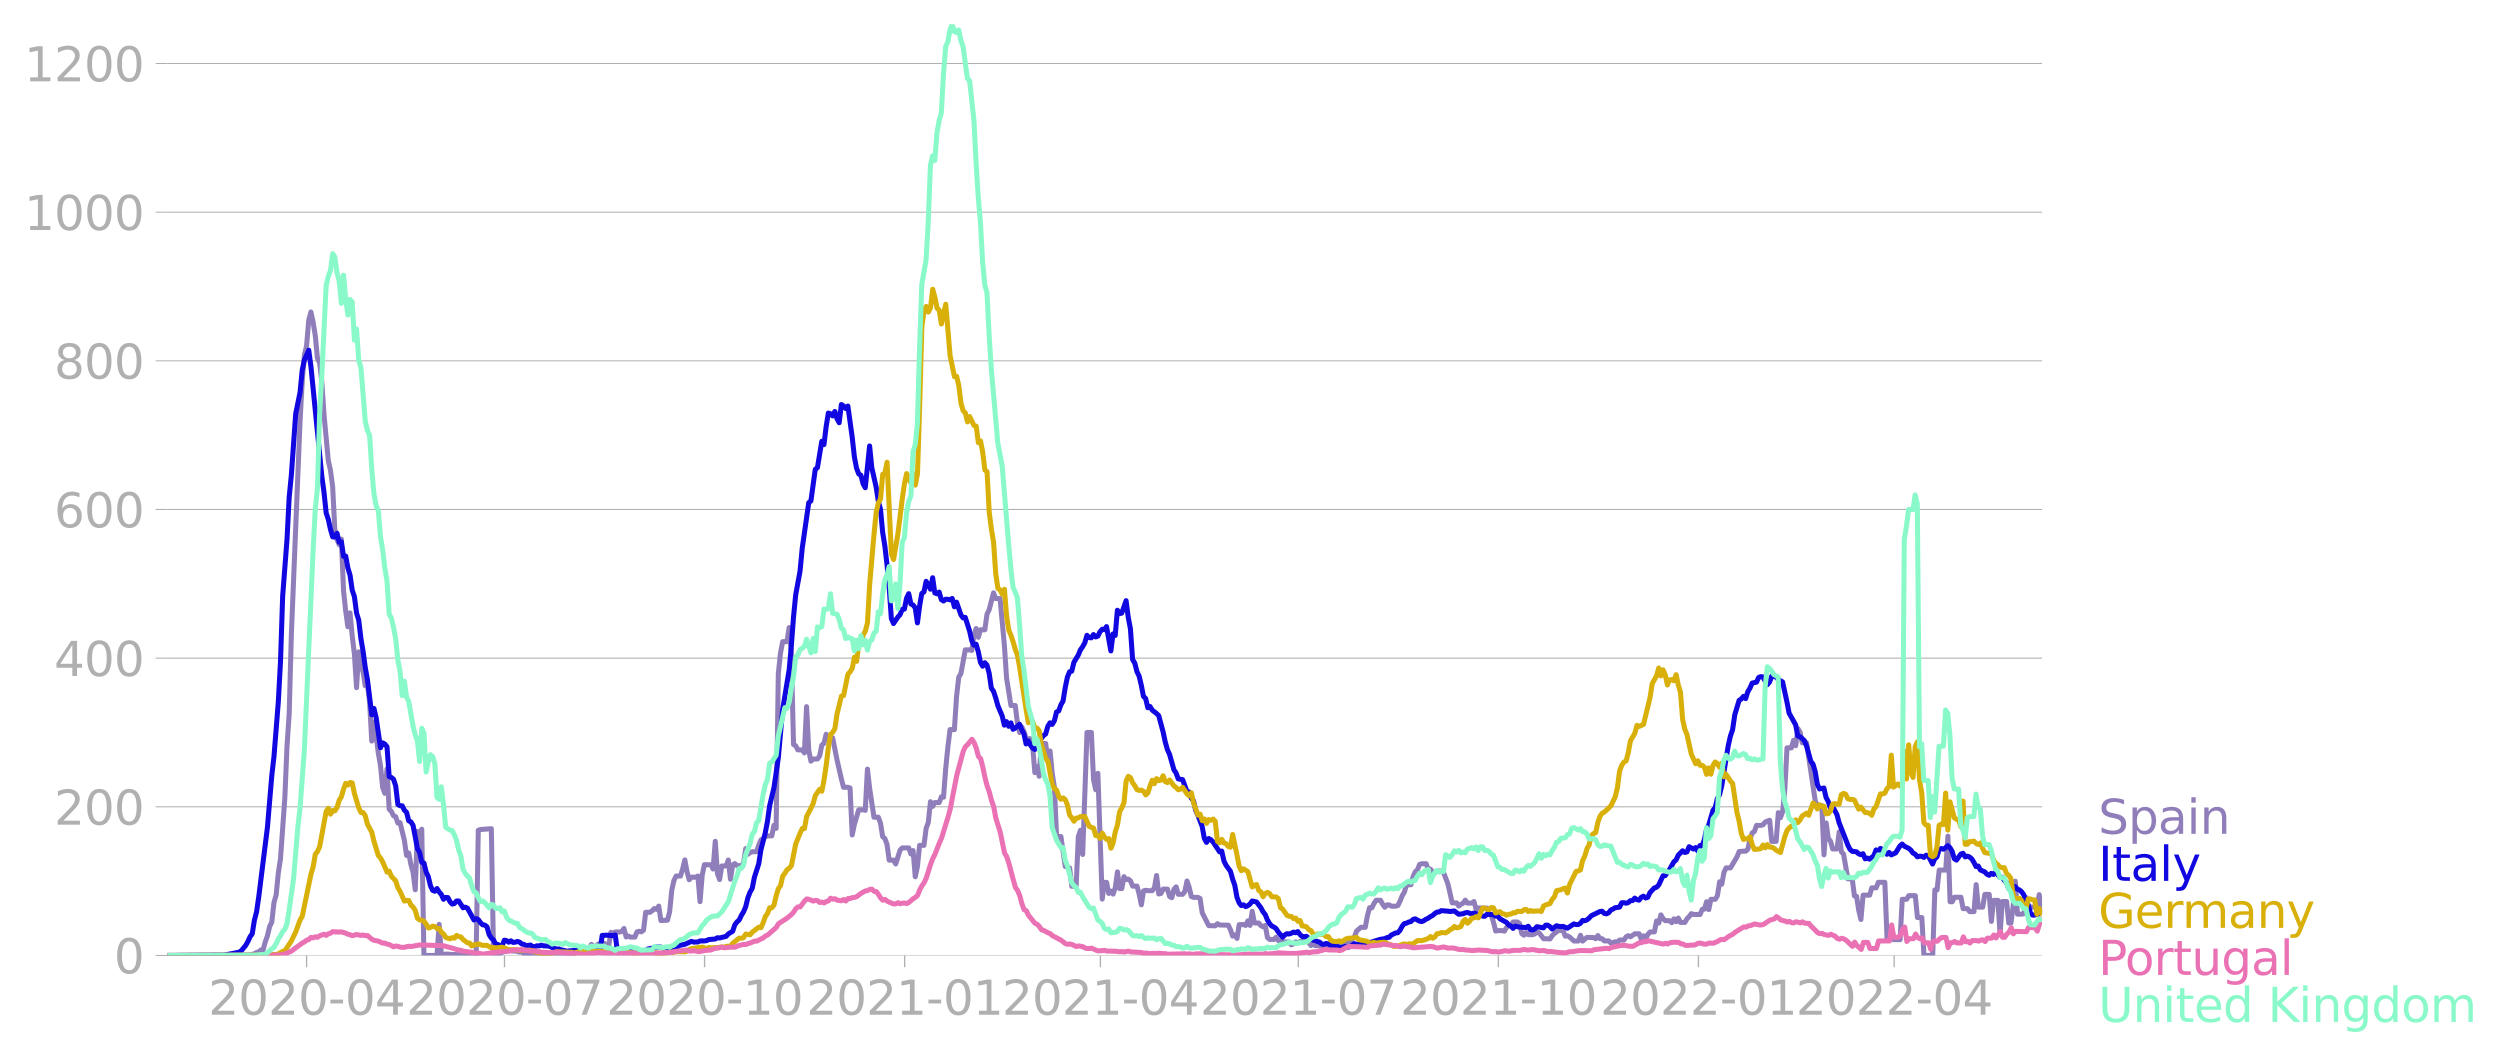 <svg xmlns:xlink="http://www.w3.org/1999/xlink" width="992.186" height="419.067" viewBox="0 0 744.14 314.301" xmlns="http://www.w3.org/2000/svg"><defs><style>*{stroke-linejoin:round;stroke-linecap:butt}</style></defs><g id="figure_1"><path d="M0 314.3h744.14V0H0v314.3z" style="fill:none" id="patch_1"/><g id="axes_1"><path d="M49.83 284.4h558V7.2h-558v277.2z" style="fill:none" id="patch_2"/><g id="matplotlib.axis_1"><g id="xtick_1"><g id="line2d_1"><defs><path id="m0f9c09876d" d="M0 0v3.5" style="stroke:#b0b0b0;stroke-width:.4"/></defs><use xlink:href="#m0f9c09876d" x="91.259" y="284.4" style="fill:#b0b0b0;stroke:#b0b0b0;stroke-width:.4"/></g><g style="fill:#b0b0b0" transform="matrix(.14 0 0 -.14 62.011 302.038)" id="text_1"><defs><path id="DejaVuSans-32" d="M1228 531h2203V0H469v531q359 372 979 998 621 627 780 809 303 340 423 576 121 236 121 464 0 372-261 606-261 235-680 235-297 0-627-103-329-103-704-313v638q381 153 712 231 332 78 607 78 725 0 1156-363 431-362 431-968 0-288-108-546-107-257-392-607-78-91-497-524-418-433-1181-1211z" transform="scale(.016)"/><path id="DejaVuSans-30" d="M2034 4250q-487 0-733-480-245-479-245-1442 0-959 245-1439 246-480 733-480 491 0 736 480 246 480 246 1439 0 963-246 1442-245 480-736 480zm0 500q785 0 1199-621 414-620 414-1801 0-1178-414-1799Q2819-91 2034-91q-784 0-1198 620-414 621-414 1799 0 1181 414 1801 414 621 1198 621z" transform="scale(.016)"/><path id="DejaVuSans-2d" d="M313 2009h1684v-512H313v512z" transform="scale(.016)"/><path id="DejaVuSans-34" d="M2419 4116 825 1625h1594v2491zm-166 550h794V1625h666v-525h-666V0h-628v1100H313v609l1940 2957z" transform="scale(.016)"/></defs><use xlink:href="#DejaVuSans-32"/><use xlink:href="#DejaVuSans-30" x="63.623"/><use xlink:href="#DejaVuSans-32" x="127.246"/><use xlink:href="#DejaVuSans-30" x="190.869"/><use xlink:href="#DejaVuSans-2d" x="254.492"/><use xlink:href="#DejaVuSans-30" x="290.576"/><use xlink:href="#DejaVuSans-34" x="354.199"/></g></g><g id="xtick_2"><use xlink:href="#m0f9c09876d" x="150.166" y="284.4" style="fill:#b0b0b0;stroke:#b0b0b0;stroke-width:.4" id="line2d_2"/><g style="fill:#b0b0b0" transform="matrix(.14 0 0 -.14 120.918 302.038)" id="text_2"><defs><path id="DejaVuSans-37" d="M525 4666h3000v-269L1831 0h-659l1594 4134H525v532z" transform="scale(.016)"/></defs><use xlink:href="#DejaVuSans-32"/><use xlink:href="#DejaVuSans-30" x="63.623"/><use xlink:href="#DejaVuSans-32" x="127.246"/><use xlink:href="#DejaVuSans-30" x="190.869"/><use xlink:href="#DejaVuSans-2d" x="254.492"/><use xlink:href="#DejaVuSans-30" x="290.576"/><use xlink:href="#DejaVuSans-37" x="354.199"/></g></g><g id="xtick_3"><use xlink:href="#m0f9c09876d" x="209.721" y="284.4" style="fill:#b0b0b0;stroke:#b0b0b0;stroke-width:.4" id="line2d_3"/><g style="fill:#b0b0b0" transform="matrix(.14 0 0 -.14 180.473 302.038)" id="text_3"><defs><path id="DejaVuSans-31" d="M794 531h1031v3560L703 3866v575l1116 225h631V531h1031V0H794v531z" transform="scale(.016)"/></defs><use xlink:href="#DejaVuSans-32"/><use xlink:href="#DejaVuSans-30" x="63.623"/><use xlink:href="#DejaVuSans-32" x="127.246"/><use xlink:href="#DejaVuSans-30" x="190.869"/><use xlink:href="#DejaVuSans-2d" x="254.492"/><use xlink:href="#DejaVuSans-31" x="290.576"/><use xlink:href="#DejaVuSans-30" x="354.199"/></g></g><g id="xtick_4"><use xlink:href="#m0f9c09876d" x="269.275" y="284.4" style="fill:#b0b0b0;stroke:#b0b0b0;stroke-width:.4" id="line2d_4"/><g style="fill:#b0b0b0" transform="matrix(.14 0 0 -.14 240.028 302.038)" id="text_4"><use xlink:href="#DejaVuSans-32"/><use xlink:href="#DejaVuSans-30" x="63.623"/><use xlink:href="#DejaVuSans-32" x="127.246"/><use xlink:href="#DejaVuSans-31" x="190.869"/><use xlink:href="#DejaVuSans-2d" x="254.492"/><use xlink:href="#DejaVuSans-30" x="290.576"/><use xlink:href="#DejaVuSans-31" x="354.199"/></g></g><g id="xtick_5"><use xlink:href="#m0f9c09876d" x="327.535" y="284.4" style="fill:#b0b0b0;stroke:#b0b0b0;stroke-width:.4" id="line2d_5"/><g style="fill:#b0b0b0" transform="matrix(.14 0 0 -.14 298.287 302.038)" id="text_5"><use xlink:href="#DejaVuSans-32"/><use xlink:href="#DejaVuSans-30" x="63.623"/><use xlink:href="#DejaVuSans-32" x="127.246"/><use xlink:href="#DejaVuSans-31" x="190.869"/><use xlink:href="#DejaVuSans-2d" x="254.492"/><use xlink:href="#DejaVuSans-30" x="290.576"/><use xlink:href="#DejaVuSans-34" x="354.199"/></g></g><g id="xtick_6"><use xlink:href="#m0f9c09876d" x="386.443" y="284.4" style="fill:#b0b0b0;stroke:#b0b0b0;stroke-width:.4" id="line2d_6"/><g style="fill:#b0b0b0" transform="matrix(.14 0 0 -.14 357.195 302.038)" id="text_6"><use xlink:href="#DejaVuSans-32"/><use xlink:href="#DejaVuSans-30" x="63.623"/><use xlink:href="#DejaVuSans-32" x="127.246"/><use xlink:href="#DejaVuSans-31" x="190.869"/><use xlink:href="#DejaVuSans-2d" x="254.492"/><use xlink:href="#DejaVuSans-30" x="290.576"/><use xlink:href="#DejaVuSans-37" x="354.199"/></g></g><g id="xtick_7"><use xlink:href="#m0f9c09876d" x="445.997" y="284.4" style="fill:#b0b0b0;stroke:#b0b0b0;stroke-width:.4" id="line2d_7"/><g style="fill:#b0b0b0" transform="matrix(.14 0 0 -.14 416.75 302.038)" id="text_7"><use xlink:href="#DejaVuSans-32"/><use xlink:href="#DejaVuSans-30" x="63.623"/><use xlink:href="#DejaVuSans-32" x="127.246"/><use xlink:href="#DejaVuSans-31" x="190.869"/><use xlink:href="#DejaVuSans-2d" x="254.492"/><use xlink:href="#DejaVuSans-31" x="290.576"/><use xlink:href="#DejaVuSans-30" x="354.199"/></g></g><g id="xtick_8"><use xlink:href="#m0f9c09876d" x="505.552" y="284.4" style="fill:#b0b0b0;stroke:#b0b0b0;stroke-width:.4" id="line2d_8"/><g style="fill:#b0b0b0" transform="matrix(.14 0 0 -.14 476.304 302.038)" id="text_8"><use xlink:href="#DejaVuSans-32"/><use xlink:href="#DejaVuSans-30" x="63.623"/><use xlink:href="#DejaVuSans-32" x="127.246"/><use xlink:href="#DejaVuSans-32" x="190.869"/><use xlink:href="#DejaVuSans-2d" x="254.492"/><use xlink:href="#DejaVuSans-30" x="290.576"/><use xlink:href="#DejaVuSans-31" x="354.199"/></g></g><g id="xtick_9"><use xlink:href="#m0f9c09876d" x="563.811" y="284.4" style="fill:#b0b0b0;stroke:#b0b0b0;stroke-width:.4" id="line2d_9"/><g style="fill:#b0b0b0" transform="matrix(.14 0 0 -.14 534.563 302.038)" id="text_9"><use xlink:href="#DejaVuSans-32"/><use xlink:href="#DejaVuSans-30" x="63.623"/><use xlink:href="#DejaVuSans-32" x="127.246"/><use xlink:href="#DejaVuSans-32" x="190.869"/><use xlink:href="#DejaVuSans-2d" x="254.492"/><use xlink:href="#DejaVuSans-30" x="290.576"/><use xlink:href="#DejaVuSans-34" x="354.199"/></g></g></g><g id="matplotlib.axis_2"><g id="ytick_1"><path d="M49.83 284.4h558" clip-path="url(#p69df9f93cf)" style="fill:none;stroke:#b0b0b0;stroke-width:.3;stroke-linecap:square" id="line2d_10"/><g id="line2d_11"><defs><path id="md7becb711e" d="M0 0h-3.5" style="stroke:#b0b0b0;stroke-width:.3"/></defs><use xlink:href="#md7becb711e" x="49.83" y="284.4" style="fill:#b0b0b0;stroke:#b0b0b0;stroke-width:.3"/></g><use xlink:href="#DejaVuSans-30" style="fill:#b0b0b0" transform="matrix(.14 0 0 -.14 33.922 289.719)" id="text_10"/></g><g id="ytick_2"><path d="M49.83 240.15h558" clip-path="url(#p69df9f93cf)" style="fill:none;stroke:#b0b0b0;stroke-width:.3;stroke-linecap:square" id="line2d_12"/><use xlink:href="#md7becb711e" x="49.83" y="240.149" style="fill:#b0b0b0;stroke:#b0b0b0;stroke-width:.3" id="line2d_13"/><g style="fill:#b0b0b0" transform="matrix(.14 0 0 -.14 16.108 245.468)" id="text_11"><use xlink:href="#DejaVuSans-32"/><use xlink:href="#DejaVuSans-30" x="63.623"/><use xlink:href="#DejaVuSans-30" x="127.246"/></g></g><g id="ytick_3"><path d="M49.83 195.898h558" clip-path="url(#p69df9f93cf)" style="fill:none;stroke:#b0b0b0;stroke-width:.3;stroke-linecap:square" id="line2d_14"/><use xlink:href="#md7becb711e" x="49.83" y="195.898" style="fill:#b0b0b0;stroke:#b0b0b0;stroke-width:.3" id="line2d_15"/><g style="fill:#b0b0b0" transform="matrix(.14 0 0 -.14 16.108 201.217)" id="text_12"><use xlink:href="#DejaVuSans-34"/><use xlink:href="#DejaVuSans-30" x="63.623"/><use xlink:href="#DejaVuSans-30" x="127.246"/></g></g><g id="ytick_4"><path d="M49.83 151.647h558" clip-path="url(#p69df9f93cf)" style="fill:none;stroke:#b0b0b0;stroke-width:.3;stroke-linecap:square" id="line2d_16"/><use xlink:href="#md7becb711e" x="49.83" y="151.647" style="fill:#b0b0b0;stroke:#b0b0b0;stroke-width:.3" id="line2d_17"/><g style="fill:#b0b0b0" transform="matrix(.14 0 0 -.14 16.108 156.966)" id="text_13"><defs><path id="DejaVuSans-36" d="M2113 2584q-425 0-674-291-248-290-248-796 0-503 248-796 249-292 674-292t673 292q248 293 248 796 0 506-248 796-248 291-673 291zm1253 1979v-575q-238 112-480 171-242 60-480 60-625 0-955-422-329-422-376-1275 184 272 462 417 279 145 613 145 703 0 1111-427 408-426 408-1160 0-719-425-1154Q2819-91 2113-91q-810 0-1238 620-428 621-428 1799 0 1106 525 1764t1409 658q238 0 480-47t505-140z" transform="scale(.016)"/></defs><use xlink:href="#DejaVuSans-36"/><use xlink:href="#DejaVuSans-30" x="63.623"/><use xlink:href="#DejaVuSans-30" x="127.246"/></g></g><g id="ytick_5"><path d="M49.83 107.397h558" clip-path="url(#p69df9f93cf)" style="fill:none;stroke:#b0b0b0;stroke-width:.3;stroke-linecap:square" id="line2d_18"/><use xlink:href="#md7becb711e" x="49.83" y="107.397" style="fill:#b0b0b0;stroke:#b0b0b0;stroke-width:.3" id="line2d_19"/><g style="fill:#b0b0b0" transform="matrix(.14 0 0 -.14 16.108 112.715)" id="text_14"><defs><path id="DejaVuSans-38" d="M2034 2216q-450 0-708-241-257-241-257-662 0-422 257-663 258-241 708-241t709 242q260 243 260 662 0 421-258 662-257 241-711 241zm-631 268q-406 100-633 378-226 279-226 679 0 559 398 884 399 325 1092 325 697 0 1094-325t397-884q0-400-227-679-226-278-629-378 456-106 710-416 255-309 255-755 0-679-414-1042Q2806-91 2034-91q-771 0-1186 362-414 363-414 1042 0 446 256 755 257 310 713 416zm-231 997q0-362 226-565 227-203 636-203 407 0 636 203 230 203 230 565 0 363-230 566-229 203-636 203-409 0-636-203-226-203-226-566z" transform="scale(.016)"/></defs><use xlink:href="#DejaVuSans-38"/><use xlink:href="#DejaVuSans-30" x="63.623"/><use xlink:href="#DejaVuSans-30" x="127.246"/></g></g><g id="ytick_6"><path d="M49.83 63.146h558" clip-path="url(#p69df9f93cf)" style="fill:none;stroke:#b0b0b0;stroke-width:.3;stroke-linecap:square" id="line2d_20"/><use xlink:href="#md7becb711e" x="49.83" y="63.146" style="fill:#b0b0b0;stroke:#b0b0b0;stroke-width:.3" id="line2d_21"/><g style="fill:#b0b0b0" transform="matrix(.14 0 0 -.14 7.2 68.465)" id="text_15"><use xlink:href="#DejaVuSans-31"/><use xlink:href="#DejaVuSans-30" x="63.623"/><use xlink:href="#DejaVuSans-30" x="127.246"/><use xlink:href="#DejaVuSans-30" x="190.869"/></g></g><g id="ytick_7"><path d="M49.83 18.895h558" clip-path="url(#p69df9f93cf)" style="fill:none;stroke:#b0b0b0;stroke-width:.3;stroke-linecap:square" id="line2d_22"/><use xlink:href="#md7becb711e" x="49.83" y="18.895" style="fill:#b0b0b0;stroke:#b0b0b0;stroke-width:.3" id="line2d_23"/><g style="fill:#b0b0b0" transform="matrix(.14 0 0 -.14 7.2 24.214)" id="text_16"><use xlink:href="#DejaVuSans-31"/><use xlink:href="#DejaVuSans-32" x="63.623"/><use xlink:href="#DejaVuSans-30" x="127.246"/><use xlink:href="#DejaVuSans-30" x="190.869"/></g></g></g><path d="m49.83 284.4 23.951-.095 1.295-.221.647-.221.648-.348.647-.19.647-.569h.648l.647-2.402.647-1.801.648-2.75.647-1.328.647-5.816.648-2.244.647-6.511.647-4.267 1.295-18.111.647-15.362.648-9.672.647-23.674 2.59-63.437.647-11.82.647-7.934.647-2.656.648-7.68.647-2.434.647 3.003.648 4.014.647 6.732.647 1.391.648 5.563.647 9.672 1.295 13.907.647 2.877.647 4.836.648 12.77.647 3.002.647 1.517.648-1.675.647 15.298.647 6.1.648 4.678.647-4.109.647 6.86.648 5.278.647 10.114.647-10.652.648 3.857.647 2.149.647 4.077.648-.569.647 5.437.647 11.6.648-5.658.647 3.92.647 5.278.648 3.667.647 6.606.647 1.738.648-7.238.647 11.948.647.663.648 1.296.647.285.647 1.896.648-.126 1.294 5.247.647 4.52.648-.727.647 3.382.647 2.339.648 5.215.647-17.384.647 1.706.648-2.339.647 37.582h3.884l.647-9.261.648 8.945 1.942-.095 1.294.127 1.942.031.648.158 3.884.095h.647l.647-37.266.648-.22 3.236-.254.648 37.013.647.126 1.295-.094 1.294-.474.648-.032.647-.285 1.295.158h.647l1.295.317.647-.032.647.474 7.121.095 1.942.095 5.826-.032 1.295-1.549 1.294.158 1.942-.031.648-1.454.647.664.647.094.648-.79.647-.284h1.295l.647 1.39.647-.6.648-4.077.647.316.647-.411h1.295l.647-.158.648-.885.647 2.528.647-.284.648.316h1.294l.648-1.549.647-.19.647.158.648-.474.647-5.341h1.295l.647-.474.647-.633.648.253.647-.98.647 4.299 1.942-.095.648-2.465.647-6.48.647-2.876.648-1.328h1.294l.648-2.117.647-2.687.647 3.445.648 2.466.647-.759h1.295l.647-.348.647 7.618.648-7.902.647-3.098 1.942.032.647 1.264.648-8.25.647 9.61.647 1.77.648-4.046h1.294l.648-1.77.647 5.72.647-4.203.648-.443.647.6h1.295l.647-.695.647-4.361.648 1.675.647-.474.647-.285h1.295l.647-1.96.648-1.548.647-.38.647-.568.648-.253h1.294l.648-3.161.647.917.647-45.99.648-6.163.647-3.414h1.295l.647-4.204.647 7.523.648 27.277.647.38.647 1.232h1.295l.647.885.648-13.749.647 12.928.647 3.287.648-.632h1.294l.648-.885.647-3.224.647-.57.648-2.686.647 1.075h1.295l1.294 6.51 1.295 5.659.647 2.528h1.295l.647.222.648 13.97.647-3.16 1.295-4.33h1.294l.648.157.647-12.264.647 5.627 1.295 8.692h1.294l.648 1.738.647 4.046.647.537.648 1.739.647 4.71h1.295l.647 1.137 1.295-4.077.647-.696h1.942l.647 1.802.648-1.011.647 7.807.647-3.066.648-6.29h1.294l.648-5.057.647-1.77.647-6.164.648 1.39.647-1.137h1.295l.647-1.707.647.126.648-8.502.647-6.416.647-5.216h1.295l.647-9.861.648-5.753.647-1.043 1.295-7.08h1.294l.648.158.647-4.362.647-2.15.648 2.624.647-2.244h1.295l.647-4.646.647-1.328 1.295-5.025.647 1.706h1.295l1.295 14.003.647 9.672 1.295 8.154h1.294l.648 5.279.647 2.75.647-1.644.648 1.36.647 2.149h1.295l.647 2.149.647 7.933.648-1.801.647 2.876.647-9.735h1.295l.647 5.342.648-3.13.647 6.701.647 4.11.648 14.665h1.294l1.295 8.914 1.295.41.647 5.469h1.295l.647-14.761.647-1.897.648 7.207 1.294-36.317h1.295l.647 14.034.648 3.002.647-4.867 1.295 37.423.647-4.962h.647l.648 3.287.647-.695.647.885.648-1.897.647-4.71.647 4.963h.648l.647-3.54.647.885.648-.158.647.506.647 1.58h1.295l.647 2.402.648 3.161.647-4.14.647-.19.648.126h1.294l.648-.822.647-3.698.647 5.5.648-.158.647-1.296h1.295l.647 2.213.647.347.648-2.497.647-.727.647 2.213h1.295l.647-.822.648-3.129.647 1.865.647 2.75.648.253h1.294l.648.316.647 4.267 1.942 3.824 1.942.063.647-.632.648.38 2.589.063.647 1.359.648 1.896.647-.379.647 1.043.648-4.077 1.294-.032.648.253.647-1.36.647 1.36.648-4.204.647 3.477 1.295.032.647.758.647.348.648-.411.647 3.603.647.57h1.295l.647-.665.648 1.012.647.221.647.032.648.158h1.294l.648.853.647-.316.647-.537.648.316.647-.474h1.295l.647-.411.647.695.648.917.647-.632.647.695h1.295l1.942.569.647-.41.648-.19h1.294l.648-.19.647-.506.647-.253.647.411.648-.474h1.294l1.295-1.58.647-1.739 1.295-1.106h1.295l.647-3.477.647-2.37.648.063.647-1.296.647-.98h1.295l.647 1.201.648.885.647-.695h.647l.648.379h1.294l.648-.19.647-1.327.647-1.612.648-1.075.647-2.18h1.295l.647-2.403.647-1.454.648-.6.647-1.58.647-.222h1.295l.647 1.738.648-.126.647.98.647.095.648-.506h1.294l.648.41 1.294 3.383 1.295 5.69h1.295l.647.947.647-.537.648-.284.647-.949.647.885h1.295l.647-.474.648 2.308.647-.38 2.59.032.647 1.549.647.695.647 1.991.648 2.592.647-.126h1.295l.647.158.647-1.075.648-.569.647-.158.647-.916h1.295l.647.474.648 2.97.647.475.647-.79.648.632h1.294l.648-.221.647-.664.647.348 1.295 1.738 1.942.063.647-.98.648-.632 1.294-.916h1.295l.647 1.706.648-.094.647.379 1.295 1.17h1.294l.648-1.707.647 1.738.647-.632.648-.474 1.942.031.647.348.647-.917.648.917.647.032.647.632h1.295l.647.664 1.295-.411.647.063.648-.57h1.294l.648-.979.647-.316.647.316 1.295-.885h1.295l.647 1.675.647-1.074.648.885.647-1.328.647-.695 1.295-.032.647-3.256.648.633.647-2.434.647 1.138.648.569 1.294.031.648.57.647-1.139.647.854.648-1.075.647 1.296h1.295l.647-1.106.647-.632.648-.885.647.252h1.942l.647-1.517.648-.063.647-2.213.647 2.34.648-3.067h1.294l.648-1.074.647-4.14.647.726.648-3.54.647-1.327h1.295l1.294-2.181.648-1.107.647-1.58 1.295-.095h.647l.647-.6.648-3.098.647-1.738.647-.443.648-1.801h1.294l.648-.19.647-.822 1.295-.506.647 6.29h1.295l.647-8.565.647 1.485.648-1.833.647-6.638.647-12.295h1.295l.647-2.244.648 1.612.647-5.12.647 1.042.648 3.193h1.294l2.59 17.416.647 1.264h1.294l.648 14.666.647-9.482.647 4.646.648.758.647 2.34h1.295l.647-5.09.647 5.943.648.664 1.294 7.364h1.295l.647 5.089.648.126.647 4.204.647 2.687.648-7.238h1.942l.647-2.181h1.295l.647-1.644h1.942l.647 16.563h1.295l.647.505h1.942l.648-12.01h1.294l.648-1.075h1.942l.647 6.511h1.295l.647 11.284h2.59l.647-19.502h.647l.647-5.91h1.942l.648-10.084.647 19.502h.647l.648-1.327h1.942l.647 3.382h1.295l.647.885h1.295l.647-8.028.647 6.7h1.295l.647-3.792h1.295l.647 8.028.648-6.258h1.294l.648 10.146.647-9.799h1.295l.647 6.417h.647l.648-4.994.647-7.46.647 9.799h1.295l.647-.158.648-4.805.647 4.994.647-2.15h1.942l.648-3.697.647 4.804h0" clip-path="url(#p69df9f93cf)" style="fill:none;stroke:#907eba;stroke-width:1.5;stroke-linecap:square" id="line2d_24"/><path d="m49.83 284.4 16.83-.095 4.532-.885.647-.442 1.295-1.58.647-1.139.648-1.422.647-.885.647-4.046.648-2.497.647-4.456 2.59-20.735 1.294-15.393.647-5.595 1.295-16.34.647-11.917.648-19.534 1.294-16.91.648-12.58.647-6.574 1.295-18.238 1.294-6.353.648-6.67.647-2.97 1.295-2.908.647 4.836 3.237 32.65.647 4.742.647 6.195.648 1.96.647 2.97.647 2.213.648.063.647-1.137.647 2.686.648-.158.647 4.33.647-.063.648 3.54.647 2.15.647 4.456.648 1.928.647 4.9.647 2.117.648 5.468.647 3.825.647 4.804.648 3.604 1.294 10.43.648-1.865.647 2.719 1.295 8.976.647-1.454.647.348.648.822.647 8.85.647.284.648.506.647 2.023.647 5.5.648.38.647.03.647 1.297.647.632.648 2.528.647.316.647 1.075 1.295 6.89.647 1.075.648 3.003.647.221.647 2.655.648 1.391.647 2.718.647 1.36.648.252.647-.79.647 1.012.648.727.647 1.453.647-.568.648.063.647 1.232.647.696.648-.158.647-.759h.647l1.295 2.023.647-.19.648.285 1.942 3.54.647-.41.647.284.648.916.647.632.647.095.648.506.647 2.339.647 1.011.648.538.647 1.296.647.063.648.537.647-.158.647-1.644.648.127.647.474.647-.41.648.473.647-.063.647-.221.648.19.647.568.647.095.648.443 1.294-.222.648.411.647.064.647-.253.648.031.647-.221.647.19 1.295.063.647.126.648.316 1.294.475.648-.064.647.253 1.942.443.647-.127 1.295-.095.647-.22.648.189 1.294-.221.648.19.647-.254 1.295.443 2.589-.032.647-4.583 1.295-.063 1.942.126.647-.19.648 4.9 1.294-.095.648.032.647-.19 3.237.126.647-.126.647.221 1.295-.221.647-.474 1.942-.348.648-.253 1.294.032.648.316 3.884-.063.647-.57.647-.252 1.295-.253 1.295-.569.647-.316.647.221 1.295-.031.647-.316h1.295l.647-.095.648-.316 1.942-.158.647-.38.647.064 1.942-.474.648-.727 1.294-.79.648-1.929.647-.853.647-.569.648-1.36.647-1.074.647-1.517.648-2.655.647-1.675.647-1.138.648-3.287 1.294-4.014.648-4.173 1.294-5.025.648-3.414.647-4.615 1.295-5.436 1.294-8.819 1.295-14.476 1.942-11.821.647-7.175.648-8.566.647-6.575 1.295-7.048.647-6.796 1.942-13.56.647-.537 1.295-9.387.647-.506 1.295-7.839.647.98.648-5.342.647-4.045.647.19.648.663.647-1.328.647 2.15.648 1.2.647-5.404.647.41.648.76.647-.728 1.295 9.325.647 5.847.647 3.35.648 1.676.647.41.647 2.53.648 1.169 1.294-12.422.647 6.448 1.295 5.784.647 4.172.648 2.403.647 6.89.647 4.014.648 5.626.647 6.796.647 9.23.648 1.485 1.294-1.928.648-.695.647-1.58.647-.095.648-3.256.647-1.328.647 3.066.648.316.647.854.647 4.457.648-4.995.647-3.76.647-.443.648-3.161.647 1.043.647 1.296.648-3.414.647 4.52.647.253.648-.506.647 2.244.647.411.648-.537.647.032.647.158.648-.411.647 2.465.647-1.359 1.295 3.761.647.917.648-.158 1.294 4.077.648 2.877.647 1.327.647-.284.648 2.244.647 3.16.647 1.138.648-1.043.647.696.647 2.434.648 4.425.647.948.647 1.928.648 2.339 1.294 3.098.648 2.718.647-1.043.647 1.39.648-1.011.647 1.896.647-.347 1.295-1.138.647 1.612.648 1.233.647 3.002.647-.916.648 1.264.647.885.647.411 1.295-1.897.647-1.39.648-.854.647-.474.647-2.276.648-1.043.647.475.647-1.075.648-2.624.647-.316.647-1.801.648-1.138.647-3.983.647-3.129.648-1.58.647-.19.647-2.655 1.295-2.15.647-1.548.648-.917.647-1.17.647-2.243.648.663.647.095.647-.98.648.696.647-.222.647-1.295.648-.759.647.126.647-.916 1.295 7.238.647-5.057.648.442.647-7.49.647 1.01.648-.157 1.294-3.699.648 4.995.647 3.382.647 9.134.648 1.075.647 2.528.647 1.328.648 2.718.647 3.32.647.631.648 2.75.647-.38.647 1.075 1.295 1.012.647.632 1.295 4.773.647 3.034.648 2.308.647 1.422 1.295 4.583.647.948.647 1.77 1.295.222 1.295 3.54.647.158.647 1.801.648.79.647 2.782.647 1.454 1.295 3.414.647 3.571.648 1.17.647-1.138.647.348.648.663 1.942 2.94.647-.221.647 2.907.648 1.328 1.294 1.77.648 2.307.647 1.865.647 3.54.648 1.676.647.821.647-.22.648.536.647-.284.647-.474.648-.917 1.294.285 1.295 1.707.647 1.232.648.79.647 1.612.647 1.075.648.759.647.284.647.474.648 1.012 1.294 1.548.648-.663.647-.38.647.095.648-.221.647-.348.647.19.648-.348.647.885.647.57.648.062.647-.094.647.569 1.295.568.647.095.648.316.647.158.647.57.648.126.647-.285.647.127.648.442.647-.031 1.295.316.647.316.647.063 1.295-.38.647.254.647-.127 1.295-.916.647.19 1.295-.159.647-.348 1.295.127 1.295-.285 1.294-.442 1.295-.38 1.295-.189.647-.316.647-.095.648-.664 1.294-.632.648-.063.647-.727.647-1.201.648-.79.647-.127.647-.347.648-.127.647-.632.647-.19 1.295.696.647.126.648-.284.647-.443.647-.284.648-.474.647-.317.647-.6.648-.411.647-.063.647-.38 1.942.159.648.094 1.294-.158 1.295.98 1.295-.158.647-.253.647-.126 1.295.442.647-.252 1.942.474.648.442.647.032.647-.57 1.295.032.647.127.648.38h.647l.647.79 1.942 1.074.648.759.647.316.647.695.648-.664 1.294.285 1.942.126.648-.38.647 1.012.647.095.648-.316.647-.664 1.942.348.647-.79h.648l.647.442.647.696 1.295-.98.647.19.648.063.647-.064 1.295.538 1.942-1.265.647.19h.647l.648-.38.647-.853.647.095.648-.253.647-.537.647-.695 2.59-1.265.647-.063.647.632.648.127.647-.316.647-.822.648-.285.647-.41 1.295-.159.647-1.295.647-.032.648.158.647-.19.647-.569.648-.031.647-.727.647.474.648.126.647-.853.647-.316.648.537.647-.221.647-1.39 1.295-1.392.647-.19.648-.663 1.294-2.75.648-.063 1.294-1.833 1.295-2.276.647-.537.648-1.423 1.294-1.327.648.505.647-.158.647-1.548 1.295.695.647-.442.648 1.043.647-1.644.647.063.648-1.801.647-3.003.647-1.328 1.295-4.456.647-.759.648-2.75.647-1.106.647-2.592 1.295-8.06.647-3.92.648-2.876.647-1.896.647-4.425 1.295-4.299.647-.41.648-.79.647.663.647-2.055.648-1.074.647-1.486 1.295-.284.647-1.391.647-.253.648.095.647 1.296.647 1.011.648-.79.647-1.738.647.063.648.19.647.726 1.295.727 1.294 5.943.648 3.35 1.942 3.477.647 3.35.647.158 1.295 1.17.647 1.58 1.295 4.615.647.822.647 2.244.648 3.825.647 1.327 1.295-.284.647 2.813.647 1.2.648 2.024.647-.538 1.295 2.403.647 2.433 1.942 4.931.647 1.707.648 1.264.647.6 1.295.159.647.6.647.253.648-.284.647 1.517.647-.221.648.316 1.294-1.043.648-1.707.647.6.647-1.043.648.348 1.294 1.39.648-.537.647.727 1.295-.6 1.294-2.086.648-.538.647.633 1.295.632.647.537.647.885.648.316.647.79.647-.158h.648l.647.348.647-.664.648.158 1.294 2.466.648-1.58.647-.538.647-2.18.648-.317.647.19.647-.443.648-.6.647.6.647 1.106.648 2.181.647.411 1.295-1.801.647-.222.647 1.075.648-.221.647.253.647.537.648 1.043.647 1.264.647-.158.648 1.17 1.294.569.648.695.647.316.647-.569.648.316.647-.663 1.295 1.517h.647l.647.885.648.695.647 1.675.647-.031.648.442.647-.916.647.79.648.221.647.569.647.917.648 2.465.647.474.647 2.466.648.6h.647l.647-.253.648-.126.647-.664h0" clip-path="url(#p69df9f93cf)" style="fill:none;stroke:#1007e1;stroke-width:1.5;stroke-linecap:square" id="line2d_25"/><path d="m49.83 284.4 27.835-.095 3.237-.221 1.295.032.647-.19 1.295-.759.647-.126 1.942-2.971 1.295-2.687 1.294-3.54.648-1.106 2.589-12.485.647-2.181.648-3.793.647-.822.647-1.422 1.942-10.494.648-.948.647 1.738.647-1.075.648.095.647-.98.647-2.18.648-1.044.647-2.244.647-1.738.648.506.647-.759.647.126.648 3.161 1.294 4.267.648 1.391h.647l.647.98.648 2.497 1.294 2.402.648 2.687 1.294 4.203.648.76.647 1.169 1.295 3.034.647-.285.647 1.518 1.295 1.39.647 2.023.648 1.075 1.294 2.908.647-.221.648.031.647 1.39.647.57.648 1.011.647 2.34.647.473.648.064.647.347.647.854.648 1.138.647-.158.647-.38.648.095.647.632.647-.031.648 1.074.647.57.647 1.01 1.295.412.647-.348.648.158.647-.822.647.348.648.126.647.759 1.295.98.647.063.647.885.648-.38h.647l.647-.252 1.295.442h1.295l1.294.759.648-.158.647.158 1.295-.158.647-.063 1.942.727h1.942l.647.126 3.884.095.648.126.647.285 1.942.379 1.295.032 1.942-.032 1.294-.38 4.532.159.647.221 1.295-.348.647-.19 1.295-.063 1.294-.41 1.942.505.648.095.647-.19.647.19 1.942.032.648-.032.647-.19.647.222 3.237-.063 1.942.474.647-.127 1.295.032.647-.253.648-.095 5.178.506 1.295-.127.647-.031.648-.253 1.294.095.648-.19h1.942l.647.063.647-.22.648-.507.647-.253 3.237-.442 1.294.442.648-.316.647.095 1.295-.095.647.032 1.295-.221.647.126.647-.284 1.295-.063.647-.854 1.942-1.517.648.032.647-.19.647-1.075 1.295.221.647-.79 1.942-1.485.648.158.647-1.454.647-1.865.648-.885.647-1.707h.647l.648-.79.647-2.813.647-2.086.648-.917.647-2.813.647-.853.648-1.075.647-.443.647-.727 1.295-6.542 1.295-3.161.647-1.39.647.03.648-3.57 1.294-2.53.648-1.327.647-2.402 1.295-1.865.647.569.647-3.319.648-4.362.647-5.247.647-3.95.648-.633.647-1.106.647-4.394 1.295-5.278.647-.19 1.295-6.353.647-.695.648-1.107.647-3.255.647 1.233.648-5.247.647-.411.647-2.086.648-1.296.647-2.434.647-11.442 1.295-14.95.647-6.512.647-2.781.648-1.201.647-7.302.647-.316.648-3.287 1.294 27.277.648 1.676 1.294-7.681 1.295-10.399.647-4.457.648-3.034 1.294 2.845.648-2.908.647 3.477.647-3.35.648-20.072.647-23.61.647-4.837.648-1.296.647 1.676.647-1.296.648-5.5.647 2.37.647 3.256.648.632.647 4.078 1.295-5.88 1.294 15.33 1.295 6.227.647-.095.648 2.719.647 5.246.647 2.276.648.632.647 2.687.647-1.58 1.295 2.655.647.221.648 4.9.647-.507.647 3.32.648 5.31.647.537.647 12.01.648 5.121.647 3.793.647 9.45.648 4.363.647.41.647 1.328.648-1.486.647 7.997.647 4.172.648 1.518.647 1.928.647 2.307.648 1.707.647 3.572 1.942 12.674.647 3.825.648-.38.647.064.647 1.801.648.127.647.822.647 4.109 1.295 4.109.647.821 1.295 6.986.647 1.2.648.38.647 1.928.647.822.648-.41.647.536.647 1.612.648 2.972.647.821.647 1.012.648-.917.647-.095.647-.379h1.295l1.295 2.94 1.294.505.648 2.213.647-.032.647.854.648-1.55.647 1.17.647.696.648-.222.647 2.845.647-1.549.648-3.318.647-2.023.647-3.983.648-1.138.647-1.549.647-6.448.648-1.39.647.41.647 1.55.648.853.647 1.17.647.22.648-.094.647.347.647 1.075.648-.569.647-2.118.647-1.675.648 1.012.647-1.486.647.6.648-.157.647-1.296.647 1.706.648.317.647-.759 1.295 1.77.647.443.647.695.648-.19.647-.537 1.295 1.96.647.537.647-.885.648 2.971 1.294 3.698.648-.316.647 1.96.647-.506.648 1.296.647-1.138.647.221.648-.347.647.663.647 5.943.648.442.647-1.011.647 1.074.648.222.647.821.647.222.648-3.793 1.294 6.132.648 3.35.647 1.296.647-.569 1.295.853 1.295 4.552.647-.506.647-.221.648 1.77.647.38.647 1.485.648-.948.647-.348.647.348.648.948 1.294.063.648.506.647 2.718.647.38 1.295 1.896.647.253.648.063.647.632.647-.158.648.948.647-.221.647 1.644.648.031.647.222.647.821.648.253.647 1.012.647.632.648-.6 1.942.157.647.632.647-.031.648.98.647.41 1.295.127.647-.253.647.285.647-.316.648-.506.647-.19 1.295-.095 1.294-.19.648.664 2.59.506.646.6 1.295-.284.647.19 1.942-.221h.648l1.294.632.648.158.647.41 1.295-.03 1.294-.538.648-.158.647.19.647-.19h1.295l1.295-.98h1.294l.648-.158 1.294-.474.648-.57.647.507.647-.38.648-.98.647-.063.647-.284 1.295.095.647-.38.648-.537.647-.316.647-.664.648.411.647-.126.647-.285.648-1.517.647-.569.647 1.106.648-.569.647-.948.647-.032.648-.41.647.379 1.295-2.908.647.032.647.316.648.094.647-.632.647.127.648 1.517.647-.253.647-.126.648.6.647.095.647.348.648-.285.647-.031.647-.411.648.031.647-.474 1.295.063.647-.505.647-.127.648.664.647-.316.647.221 1.295-.095h.647l.648.158.647-1.612.647-.347 1.295-.411.647-1.265.648-.695.647-1.865 1.295-.284.647-.316.647-.19.648 1.486.647-2.529 1.942-3.92.647-.126.648-.316.647-2.781.647-1.328.648-2.212.647-1.17.647-2.718.648-.57.647-.315.647-3.035.648-1.833.647-.916.647-.316 1.942-1.865 1.295-2.687.647-2.75.648-4.93.647-1.74.647-.916.648-.347.647-2.497.647-3.509 1.295-2.212.647-2.371.648.316 1.294-.6 1.942-7.966.648-4.172 1.294-2.307.648-2.34.647 2.34.647-1.802.648 1.486.647 3.034.647-1.517.648-.095.647.348.647-1.802.648 3.066.647 2.118.647 8.123.648 2.908.647 1.58 1.295 5.88 1.294 2.812.648-.853.647 1.328.647.031.648.506.647 2.15.647-1.897.648 1.865.647-2.655.647-.98.648.505.647 1.075.647-1.201.648 4.014.647-.695 1.295 1.991.647.695 1.295 8.661.647 2.592.647 3.666.648 1.77.647-.22.647.062.648-.663.647 2.307.647 1.454 1.295-.095.647-.158.648-1.043.647.822.647-.948.648.758h.647l.647.316.648.57 1.294.726 1.295-4.741.647-1.77.648-.822.647-.537.647.221.648-2.086.647.79.647-.727.648-1.201 1.294-.853.647.632 1.295-3.635.647.569.648 1.2.647-1.263.647.505.648-.063.647 2.244.647-.063.648-.759.647-2.054.647-.158.648.19h.647l.647-2.814.648-.41.647.252.647 1.328.648.19.647.031.647.158 1.295 2.719.647-.601 1.295 1.612.647.032.648.19.647.6.647-1.897.648-.695 1.294-3.761h.648l.647-.222.647-1.359.648-.6.647-9.356.647 9.514 1.295-.949.647.633.648-.285.647-10.114.647 8.28.648-10.177.647 8.092.647 1.643.648-9.134.647-1.423.647 11.316.648 3.856.647 8.85.647.727.648.064.647 8.913.647.41.648-.442.647-2.434.647-6.48.648-.347.647.158.647-9.387.648 11 .647-8.377 1.295 4.741.647.443.647.19.648 2.022.647-7.617.647 12.833h.648l.647-.79h.647l.648-.159.647.696.647.316.648-.443.647 1.58.647 1.265 1.942.348.648 1.801.647 1.012.647.41.648.76.647.189.647-.032.648 1.77.647.506.647.917.648 4.71.647 1.485.647-.221.648-.032.647.727.647 2.118.648.158.647-2.813h.647l.648.253.647.063.647 4.235.648-1.707.647 1.296h0" clip-path="url(#p69df9f93cf)" style="fill:none;stroke:#d8b009;stroke-width:1.5;stroke-linecap:square" id="line2d_26"/><path d="m49.83 284.4 33.014-.095 1.942-.348 1.942-.853 3.237-2.402.647-.316.647-.538.648-.158.647-.663.647.126.648-.316.647.158.647-.442 1.295-.475.647.348.648-.474.647-.158.647-.474 1.942.126.648-.063 1.294.38.648.315.647.158.647.285 1.295-.348 1.295.253.647-.126.647.221.648-.063 1.294 1.106.648.316 1.294.253 1.295.6h.647l.648.285.647.126 1.295.696.647-.253.647.095.648.221.647.095.647-.032 1.295-.316.647.095 2.59-.474 5.178.158 1.942.095 2.59.695 1.294.411.647.19.648.031.647.285 2.59.316 1.294.316.647-.063 1.295.284 1.295-.158 1.294-.221 2.59-.285 3.236-.316.648-.19 1.294-.094.648.031.647-.158.647.285.648-.032 1.942.316.647-.19.647.317.648-.032.647.19 3.237.126 1.294-.19.648.127 1.294.095 1.295.095 1.295.031 1.294.063 2.59.253 1.294-.22 2.59-.285 6.473.284.647-.126 1.942.031 1.295-.095 4.531.127 3.237-.095 1.295.032.647-.158 1.942-.064.647-.22 3.237-.443h.647l.648.22.647.032.647-.094 1.295.253.647-.032 1.295-.253 1.942-.19 1.295-.537h.647l1.295-.316.647.221 1.942-.19h1.295l1.294-.537 1.295-.284.647.031.648-.284.647-.158 1.295-.569h.647l1.942-.98.647-.537.648-.285 2.589-2.275.647-1.107 2.59-1.675 1.294-1.075.648-.727.647-1.011.647-.537.648.031 1.294-1.77.648-.6.647.094 1.295.538.647-.221.647.094.648.538.647-.127.647.253.648-.41.647-.19.647-.79.648.284.647-.127.647.411 1.295.19.647-.38.648.443.647-.727h.647l.648-.284.647-.063.647-.222 1.295-.98 1.295-.727.647-.094.647-.38.647-.031.648.632.647.063.647.854.648 1.043.647.663.647-.22.648.536 1.294.57.648.252.647-.031.647-.348.648.316.647-.19.647-.031.648.158.647-.316 1.295-1.138.647-.38.647-.6.648-1.644.647-1.2.647-.917.648-1.391 1.294-4.11.648-1.674.647-1.296 1.295-3.319.647-1.422 1.942-6.29.647-2.37 1.942-9.989 1.942-7.238.648-1.39.647-.601 1.295-1.612.647.98.647 1.675.648 2.465.647.632.647 2.497.648 3.13.647 2.496.647 1.802.648 2.497.647 1.833.647 3.446 1.295 4.14 1.295 6.259.647 1.074.647 1.96 1.295 4.9.647 2.306.648.917.647 1.517.647 2.434.648 1.77.647.285.647 1.359 1.942 2.402.648.284.647.664.647.948.648.222 1.294.695.648.253.647.6 2.59 1.36 1.294 1.01.647.222.648-.095.647.127 1.295.632.647-.19 1.295.222.647.379.647.19h.648l.647-.127 1.295.569.647.253 1.942-.158.647.19 2.59.063 1.294.158.648-.063.647.126 1.295-.253.647.221 3.237.19.647.221.647-.063 1.295.19.647-.095 1.295.031.647-.063 1.295.127h.647l.648.158 4.53-.095.648-.032.648.095.647-.063 1.295.158.647-.158 3.884-.095.647.221 5.179.158.647-.031 1.295.095.647-.095.648.031 1.294-.158 2.59-.095 1.294.032 1.942.032.648-.19.647.126 1.295-.094 1.294-.127.648-.126 1.294.095 1.942.094h1.942l3.237-.379.647.158 1.295-.253 1.295-.063.647-.253.647-.095.648-.252.647-.032.647.126 2.59.032.647.158.647-.126 1.942-1.107 3.237.095 2.59.158.646-.41 3.237-.254.647-.284 2.59.316.647.158.647-.095 1.295.411.647-.158.648-.031 1.942.347.647.158 5.179-.41.647.063 1.295.442 1.294-.253.648-.095 1.294.348 1.295-.063 1.295.253.647.221h1.295l.647.126 1.295.095.647.095 1.942-.158 2.59.126 1.294.317.647.063.648-.063.647.158 1.295-.222.647-.19 1.295.159 1.294-.253h1.942l1.295-.285.647.158.648.032 1.294-.158 1.942.38 1.295-.096 1.295.348.647-.063 2.59.316 1.941.126 1.295-.379.647.032 1.295-.222 1.295-.158 3.236.095.648-.316 3.884-.442.647.126.647-.316 2.59-.6 1.294-.095 1.295.253 1.295.063 1.294-.727.648-.348.647-.032.647-.316.648.064.647-.316 4.531 1.011.648-.253.647.221.647-.379 1.295-.158 1.295.063.647.411.647.063.648.38.647.063 1.295-.127.647.032.647-.221.648-.348.647-.031 1.295.316.647-.064.647-.284 1.295.063 1.295-.569.647-.41.647-.19.648.094 1.294-.948 1.295-.695.647-.57 2.59-1.58.647.095.647-.41.648-.064 1.294-.506 1.295.285.647.032.648-.158 1.942-1.296 1.294-.348.648-.695.647.41.647.601 1.295.316.647.285.648-.19.647.41.647.032.648-.347 1.294.347.648-.316.647.411 1.294.095.648.853.647.57 1.295 1.327.647.284.647-.094.648.347 1.294.253.648-.348 1.294.601.648.664.647.221.647-.284.648.19.647.378 1.942 1.834.647-1.265.648 1.012 1.294 1.17.648-2.087h1.294l.648 1.802h1.942l.647-2.244h3.237l.647-4.741.647 3.666h1.295l.647-.537.648-1.77.647-.759.647 4.299.648-.822h1.294l.648-1.39.647 1.042.647.38.648-.285.647 1.486h1.295l.647 1.928.647-2.276.648-.19.647.064.647-.664.648-.443h1.294l.648 3.003.647-1.454.647-.032.648-.347.647.442h1.295l.647-1.801.647 1.454.648-.127.647.506.647-.727h1.295l.647.158.648-.316.647-.063.647.505.648-1.011h1.294l.648-.948.647.885 1.295-1.928.647 1.738h.647l.648-.948.647-.6.647-1.297.648 1.802.647-.727 3.237.095.647-1.264 1.295.063h.647l.647 1.043.648-2.118.647-1.327h0" clip-path="url(#p69df9f93cf)" style="fill:none;stroke:#ea71b3;stroke-width:1.5;stroke-linecap:square" id="line2d_27"/><path d="m49.83 284.4 26.54-.095.648-.126 1.942-.063 1.942-1.707.647-.411.648-1.106.647-1.391.647-.98.648-1.233.647-.664.647-1.675.648-4.14 1.294-9.198 1.295-15.52.647-5.594 1.295-17.542 2.59-59.139.647-12.327.647-6.1.647-22.252.648-11.315 1.294-26.804.648-2.781.647-1.739.647-4.962.648.948.647 4.71.647 2.497.648 6.606.647-8.376.647 7.048.648 4.805.647-4.647.647.822.648 11.284.647-3.287.647 9.26.648 2.213 1.294 15.962.648 2.75.647 1.517.647 10.083.648 7.27.647 3.477.647 1.549.648 7.712.647 3.856.647 5.595.648 3.761.647 9.862.647 1.17.648 2.717.647 3.509.647 6.321.648 3.288.647 7.238.647-4.299.647 4.741.648 1.328 1.294 7.396.648 2.529.647 1.865.647 6.037.648-9.862.647 1.328.647 11.663.648-2.971.647-2.181.647.569.648 2.086.647 10.083.647.569.648-3.73.647 5.31.647 6.7.648.507.647.347.647.19.648 1.233.647 1.706.647 2.845.648 1.739.647 4.014.647 1.138.648.853.647.569.647 2.37.648 1.707.647.285.647 1.485.648 1.138.647-.158.647.474 1.295 1.55.647-1.012.648.22.647.98.647.032.648-.22.647 1.263.647-.316.648 1.834.647.885.647.252 1.295.696h.647l.648 1.264.647.316 1.295.948.647.317.647.031.648.316.647.98 1.942.727 1.295-.063.647.6.647.285.648.474 1.294-.38.648.096 1.294.347.648-.537 1.294.664 2.59.316.647.632.647-.57 1.295.57h.647l.648-.537.647.158.647-.19 2.59.032.647.474 1.295.126 1.294.664.648-.474 2.589-.19 1.295-.41 1.294.347.648.031.647.411.647.222 1.942-.095 1.295-.032.647-.916 2.59.284 1.294-.284.648.158.647-.38.647-.221 1.295-1.233.647-.41.648-.064.647-.316 1.295-1.138 1.294-.474 1.295-.031 1.295-2.181.647-.6.647-1.012 1.295-.949 1.295-.316.647.032 1.295-1.233 1.942-3.003 1.942-6.163.647-1.549.647-2.18.648-.064.647-.948.647-3.098 1.295-3.319.647-2.781.648-.759.647-2.655.647-.695 1.295-7.744.647-2.876.648-1.58.647-4.805.647-.348 1.295-2.023.647-5.752 1.295-5.658.647-2.75.648.19.647-1.865.647-4.267.648-3.287.647-5.848.647-.664.648-1.548.647-.38.647-.6.648-2.118 1.294 4.046.648-4.267.647 3.856.647-7.301.648.22.647-.284.647-5.246.648.126.647-.285.647-4.393.648 5.816 1.294.284.648 1.486.647 2.655.647.506.648 2.591.647-.505.647.442.648.127.647 3.635.647-3.224.648 2.528.647-3.888.647 2.75.648-1.39.647 2.94.647-2.498.647-.506.648-2.054.647-.474.647-5.848.648.57.647-5.848.647-4.236.648-1.359.647-2.592.647 10.21.648-.57.647-4.488.647 7.365.648-7.428.647-12.327.647-1.359.648-7.428.647-3.413.647-1.58.648-13.244.647-2.023.647-6.353.648-22.6.647-18.68 1.295-7.428.647-11.6.647-16.563.648-2.75.647 1.36.647-8.25.648-3.603.647-2.308.647-11.631.648-8.123.647-1.36.647-3.634.648-1.644.647 2.213.647.252.648-.758.647 3.16.647 1.802 1.295 9.483.647.663 1.295 11.79.647 12.77.648 10.209.647 7.396.647 11.853.648 6.796.647 2.339.647 12.58.648 10.114 1.942 22.094 1.294 6.827 1.942 23.421.648 7.144.647 5.531.647 1.36.648 1.738.647 7.933.647 9.388.648 4.14 1.294 10.81 1.295 4.647.647 6.48.648-1.423.647 2.592.647 3.476.648 4.173.647 1.96.647 1.232.648 3.54.647 9.388 1.295 3.824 1.294 2.118.648.032.647 3.824.647 1.549 1.295 5.12.647.822.648.569.647 1.454.647-.063.648 1.359 1.942 3.13.647.41.647-.158 1.295 3.54.647.38.648.6.647 1.517.647.348.648-.158.647 1.106 1.295-.126.647-.253.647-.949.648.095.647.411.647-.095.648.222 1.294 1.517.648.126.647-.095.647.285.648-.316.647.569.647.347.648-.22.647.126 1.295-.064.647.506.647-.284.648-.158 1.294 1.58.648-.095.647.19.647.347.648.064.647.379 1.295.095.647.38.647-.127.648-.443.647.506.647.063 1.942-.221h.648l.647.41.647.254.648.126.647.284 1.942.064 1.295-.443 1.294-.126 1.942-.032.648.474.647-.095.647-.252.648-.032.647-.19 1.295.095.647-.442.647.19.648.347.647-.19.647.032 1.295-.19.647.127.648-.095.647-.38.647.19.648-.063.647.063.647-.063.648-.537.647-.316.647-.064 1.942-.663 1.295.19.647.157.648-.031.647-.285.647.158 1.295-.316.647-.442.648-.6.647-.443.647-.095.648-.506.647-.348.647.095 1.295-.948.647-.98.648-.6.647-.411.647-.064.648-.41.647-1.644.647-.727 1.295-1.011.647-1.296h.647l.648.158.647-.917.647-1.707 1.295-.347.647.537.648-1.17 1.294-.6.648.19.647.031.647-.79.648-1.043.647.632.647-.38.648-.22.647.41 1.295-.347.647.284.647-.442.648.316.647-.759.647-.095 1.295-1.074.647-.285.648.316.647-.442.647-.127.648-1.232.647-.885.647.442.648-.948.647-.38.647-.22.648 3.887.647-1.802.647-1.169.648-.632.647.442.647-.22.648.094.647-5.026 1.295.822.647-.822.647-1.138.648.38.647-.506.647.727.648-.285.647.253.647-1.074 1.295-.443.647.348.648-.538.647 1.044.647-1.138.648.031.647 1.107.647-.064.648.316.647.854.647.253 1.295 3.477.647.158.648.663h.647l1.942 1.138.647.063.648-1.043.647.158.647.38.648-.57.647.38.647-1.138.648-.6.647.284 1.295-1.138 1.294-2.592.648 1.328.647-1.138.647.41.648-.473.647.158.647-1.264.648-.949.647-1.517.647-.19.648-.98 1.294-.157.648-.917.647-.253.647-1.675.648-.19 1.294.727.648-.442.647.916.647.032.648.632.647 1.517 1.295-.126.647.316.647 1.549.648.474.647-.032.647-.442.648.253 1.294.126 1.942 4.836.648-.032.647.6 1.295.633.647.158.647-.758.648.19.647.442.647.126.648-.095.647-.316.647-.632.648.348.647-.19.647.759.648-.158.647.063.647.19.648.948.647-.063.647.063.648.347 1.294.348.648-.158.647-.695.647.727.648-.127.647-.853.647 3.666.648 1.391.647-3.13.647 4.837.648 2.623.647-5.879.647-2.054.648-4.583.647-2.213.647 3.16.648-.979.647-9.008.647 3.255.648-.821.647-5.09.647-.79.648-1.042.647-10.4.647-1.896.648-3.287.647-1.486.647.885.648.285.647-.537.647-1.865.648 1.327.647.095 1.295-.695.647.347.647 1.17.648-.127.647.475.647-.285.648.316.647.032.647-.253.648-.063.647-21.462.647-5.974.648.474.647.727.647 1.106 1.295.696.647 25.476.648 7.965.647 3.666.647 1.897.648 2.971.647.727.647.348 1.295 5.152.647.821 1.295 2.34.647-.696.647.158 1.295 2.055.647 1.896.648 1.233.647 4.046.647 2.339.648-3.35.647-2.024.647 2.845.648-2.15.647.38 1.942-.095.647 1.739.648-1.518.647 1.58.647-.126 1.942.095.648-.38.647-.947.647.158.648-.411h1.294l1.295-1.707.647-1.36.648-.726.647-1.423h1.295l1.294-3.35.648-.537.647-1.043.647-.6h1.295l.647.252.648-2.15.647-86.415.647-4.014.648-4.931h1.294l.648-4.362.647 2.655.647 72.35.648-.948.647 10.968h1.295l.647 11 .647-6.164.648 4.552 1.294-19.597 1.295-.032.647-10.778.648 1.011.647 6.638.647 12.611.648 3.256 1.294.032.648 10.778.647 1.422.647 2.37.648-6.005.647-.379h1.295l.647-6.7.647 3.824.648.664.647 7.965.647 2.623 1.295-.063.647 1.707.648 3.192.647 2.466.647.537.648 1.96 1.294.063 1.295 3.129.647 1.17.648 2.465.647.853 1.295-.063 1.294 1.58.648.095.647 2.845.647 1.896 1.295.064.647-1.043.648-.696.647.158h0" clip-path="url(#p69df9f93cf)" style="fill:none;stroke:#89f9c9;stroke-width:1.5;stroke-linecap:square" id="line2d_28"/><g style="fill:#907eba" transform="matrix(.14 0 0 -.14 624.57 248.189)" id="text_17"><defs><path id="DejaVuSans-53" d="M3425 4513v-616q-359 172-678 256-319 85-616 85-515 0-795-200t-280-569q0-310 186-468 186-157 705-254l381-78q706-135 1042-474t336-907q0-679-455-1029Q2797-91 1919-91q-331 0-705 75-373 75-773 222v650q384-215 753-325 369-109 725-109 540 0 834 212 294 213 294 607 0 343-211 537t-692 291l-385 75q-706 140-1022 440-315 300-315 835 0 619 436 975t1201 356q329 0 669-60 341-59 697-177z" transform="scale(.016)"/><path id="DejaVuSans-70" d="M1159 525v-1856H581v4831h578v-531q182 312 458 463 277 152 661 152 638 0 1036-506 399-506 399-1331T3314 415Q2916-91 2278-91q-384 0-661 152-276 152-458 464zm1957 1222q0 634-261 995t-717 361q-457 0-718-361t-261-995q0-634 261-995t718-361q456 0 717 361t261 995z" transform="scale(.016)"/><path id="DejaVuSans-61" d="M2194 1759q-697 0-966-159t-269-544q0-306 202-486 202-179 548-179 479 0 768 339t289 901v128h-572zm1147 238V0h-575v531q-197-318-491-470T1556-91q-537 0-855 302-317 302-317 808 0 590 395 890 396 300 1180 300h807v57q0 397-261 614t-733 217q-300 0-585-72-284-72-546-216v532q315 122 612 182 297 61 578 61 760 0 1135-394 375-393 375-1193z" transform="scale(.016)"/><path id="DejaVuSans-69" d="M603 3500h575V0H603v3500zm0 1363h575v-729H603v729z" transform="scale(.016)"/><path id="DejaVuSans-6e" d="M3513 2113V0h-575v2094q0 497-194 743-194 247-581 247-466 0-735-297-269-296-269-809V0H581v3500h578v-544q207 316 486 472 280 156 646 156 603 0 912-373 310-373 310-1098z" transform="scale(.016)"/></defs><use xlink:href="#DejaVuSans-53"/><use xlink:href="#DejaVuSans-70" x="63.477"/><use xlink:href="#DejaVuSans-61" x="126.953"/><use xlink:href="#DejaVuSans-69" x="188.232"/><use xlink:href="#DejaVuSans-6e" x="216.016"/></g><g style="fill:#1007e1" transform="matrix(.14 0 0 -.14 624.57 262.189)" id="text_18"><defs><path id="DejaVuSans-49" d="M628 4666h631V0H628v4666z" transform="scale(.016)"/><path id="DejaVuSans-74" d="M1172 4494v-994h1184v-447H1172V1153q0-428 117-550t477-122h590V0h-590q-666 0-919 248-253 249-253 905v1900H172v447h422v994h578z" transform="scale(.016)"/><path id="DejaVuSans-6c" d="M603 4863h575V0H603v4863z" transform="scale(.016)"/><path id="DejaVuSans-79" d="M2059-325q-243-625-475-815-231-191-618-191H506v481h338q237 0 368 113 132 112 291 531l103 262L191 3500h609L1894 763l1094 2737h609L2059-325z" transform="scale(.016)"/></defs><use xlink:href="#DejaVuSans-49"/><use xlink:href="#DejaVuSans-74" x="29.492"/><use xlink:href="#DejaVuSans-61" x="68.701"/><use xlink:href="#DejaVuSans-6c" x="129.98"/><use xlink:href="#DejaVuSans-79" x="157.764"/></g><g style="fill:#d8b009" transform="matrix(.14 0 0 -.14 624.57 276.189)" id="text_19"><defs><path id="DejaVuSans-47" d="M3809 666v1253H2778v519h1656V434q-365-259-806-392-440-133-940-133-1094 0-1712 639-617 640-617 1780 0 1144 617 1783 618 639 1712 639 456 0 867-113 411-112 758-331v-672q-350 297-744 447t-828 150q-857 0-1287-478-429-478-429-1425 0-944 429-1422 430-478 1287-478 334 0 596 58 263 58 472 180z" transform="scale(.016)"/><path id="DejaVuSans-65" d="M3597 1894v-281H953q38-594 358-905t892-311q331 0 642 81t618 244V178Q3153 47 2828-22t-659-69q-838 0-1327 487-489 488-489 1320 0 859 464 1363 464 505 1252 505 706 0 1117-455 411-454 411-1235zm-575 169q-6 471-264 752-258 282-683 282-481 0-770-272t-333-766l2050 4z" transform="scale(.016)"/><path id="DejaVuSans-72" d="M2631 2963q-97 56-211 82-114 27-251 27-488 0-749-317t-261-911V0H581v3500h578v-544q182 319 472 473 291 155 707 155 59 0 131-8 72-7 159-23l3-590z" transform="scale(.016)"/><path id="DejaVuSans-6d" d="M3328 2828q216 388 516 572t706 184q547 0 844-383 297-382 297-1088V0h-578v2094q0 503-179 746-178 244-543 244-447 0-707-297-259-296-259-809V0h-578v2094q0 506-178 748t-550 242q-441 0-701-298-259-298-259-808V0H581v3500h578v-544q197 322 472 475t653 153q382 0 649-194 267-193 395-562z" transform="scale(.016)"/></defs><use xlink:href="#DejaVuSans-47"/><use xlink:href="#DejaVuSans-65" x="77.49"/><use xlink:href="#DejaVuSans-72" x="139.014"/><use xlink:href="#DejaVuSans-6d" x="178.377"/><use xlink:href="#DejaVuSans-61" x="275.789"/><use xlink:href="#DejaVuSans-6e" x="337.068"/><use xlink:href="#DejaVuSans-79" x="400.447"/></g><g style="fill:#ea71b3" transform="matrix(.14 0 0 -.14 624.57 290.189)" id="text_20"><defs><path id="DejaVuSans-50" d="M1259 4147V2394h794q441 0 681 228 241 228 241 650 0 419-241 647-240 228-681 228h-794zm-631 519h1425q785 0 1186-355 402-355 402-1039 0-691-402-1044-401-353-1186-353h-794V0H628v4666z" transform="scale(.016)"/><path id="DejaVuSans-6f" d="M1959 3097q-462 0-731-361t-269-989q0-628 267-989 268-361 733-361 460 0 728 362 269 363 269 988 0 622-269 986-268 364-728 364zm0 487q750 0 1178-488 429-487 429-1349 0-859-429-1349Q2709-91 1959-91q-753 0-1180 489-426 490-426 1349 0 862 426 1349 427 488 1180 488z" transform="scale(.016)"/><path id="DejaVuSans-75" d="M544 1381v2119h575V1403q0-497 193-746 194-248 582-248 465 0 735 297 271 297 271 810v1984h575V0h-575v538q-209-319-486-474-276-155-642-155-603 0-916 375-312 375-312 1097zm1447 2203z" transform="scale(.016)"/><path id="DejaVuSans-67" d="M2906 1791q0 625-258 968-257 344-723 344-462 0-720-344-258-343-258-968 0-622 258-966t720-344q466 0 723 344 258 344 258 966zm575-1357q0-893-397-1329-396-436-1215-436-303 0-572 45t-522 139v559q253-137 500-202 247-66 503-66 566 0 847 295t281 892v285q-178-310-456-463T1784 0Q1141 0 747 490 353 981 353 1791q0 812 394 1302 394 491 1037 491 388 0 666-153t456-462v531h575V434z" transform="scale(.016)"/></defs><use xlink:href="#DejaVuSans-50"/><use xlink:href="#DejaVuSans-6f" x="56.678"/><use xlink:href="#DejaVuSans-72" x="117.859"/><use xlink:href="#DejaVuSans-74" x="158.973"/><use xlink:href="#DejaVuSans-75" x="198.182"/><use xlink:href="#DejaVuSans-67" x="261.561"/><use xlink:href="#DejaVuSans-61" x="325.037"/><use xlink:href="#DejaVuSans-6c" x="386.316"/></g><g style="fill:#89f9c9" transform="matrix(.14 0 0 -.14 624.57 304.189)" id="text_21"><defs><path id="DejaVuSans-55" d="M556 4666h635V1831q0-750 271-1080 272-329 882-329 606 0 878 329 272 330 272 1080v2835h634V1753q0-912-452-1378Q3225-91 2344-91q-885 0-1337 466-451 466-451 1378v2913z" transform="scale(.016)"/><path id="DejaVuSans-64" d="M2906 2969v1894h575V0h-575v525q-181-312-458-464-276-152-664-152-634 0-1033 506-398 507-398 1332t398 1331q399 506 1033 506 388 0 664-152 277-151 458-463zM947 1747q0-634 261-995t717-361q456 0 718 361 263 361 263 995t-263 995q-262 361-718 361t-717-361q-261-361-261-995z" transform="scale(.016)"/><path id="DejaVuSans-4b" d="M628 4666h631V2694l2094 1972h813L1850 2491 4331 0h-831L1259 2247V0H628v4666z" transform="scale(.016)"/></defs><use xlink:href="#DejaVuSans-55"/><use xlink:href="#DejaVuSans-6e" x="73.193"/><use xlink:href="#DejaVuSans-69" x="136.572"/><use xlink:href="#DejaVuSans-74" x="164.355"/><use xlink:href="#DejaVuSans-65" x="203.564"/><use xlink:href="#DejaVuSans-64" x="265.088"/><use xlink:href="#DejaVuSans-20" x="328.564"/><use xlink:href="#DejaVuSans-4b" x="360.352"/><use xlink:href="#DejaVuSans-69" x="425.928"/><use xlink:href="#DejaVuSans-6e" x="453.711"/><use xlink:href="#DejaVuSans-67" x="517.09"/><use xlink:href="#DejaVuSans-64" x="580.566"/><use xlink:href="#DejaVuSans-6f" x="644.043"/><use xlink:href="#DejaVuSans-6d" x="705.225"/></g></g></g><defs><clipPath id="p69df9f93cf"><path d="M49.83 7.2h558v277.2h-558z"/></clipPath></defs></svg>